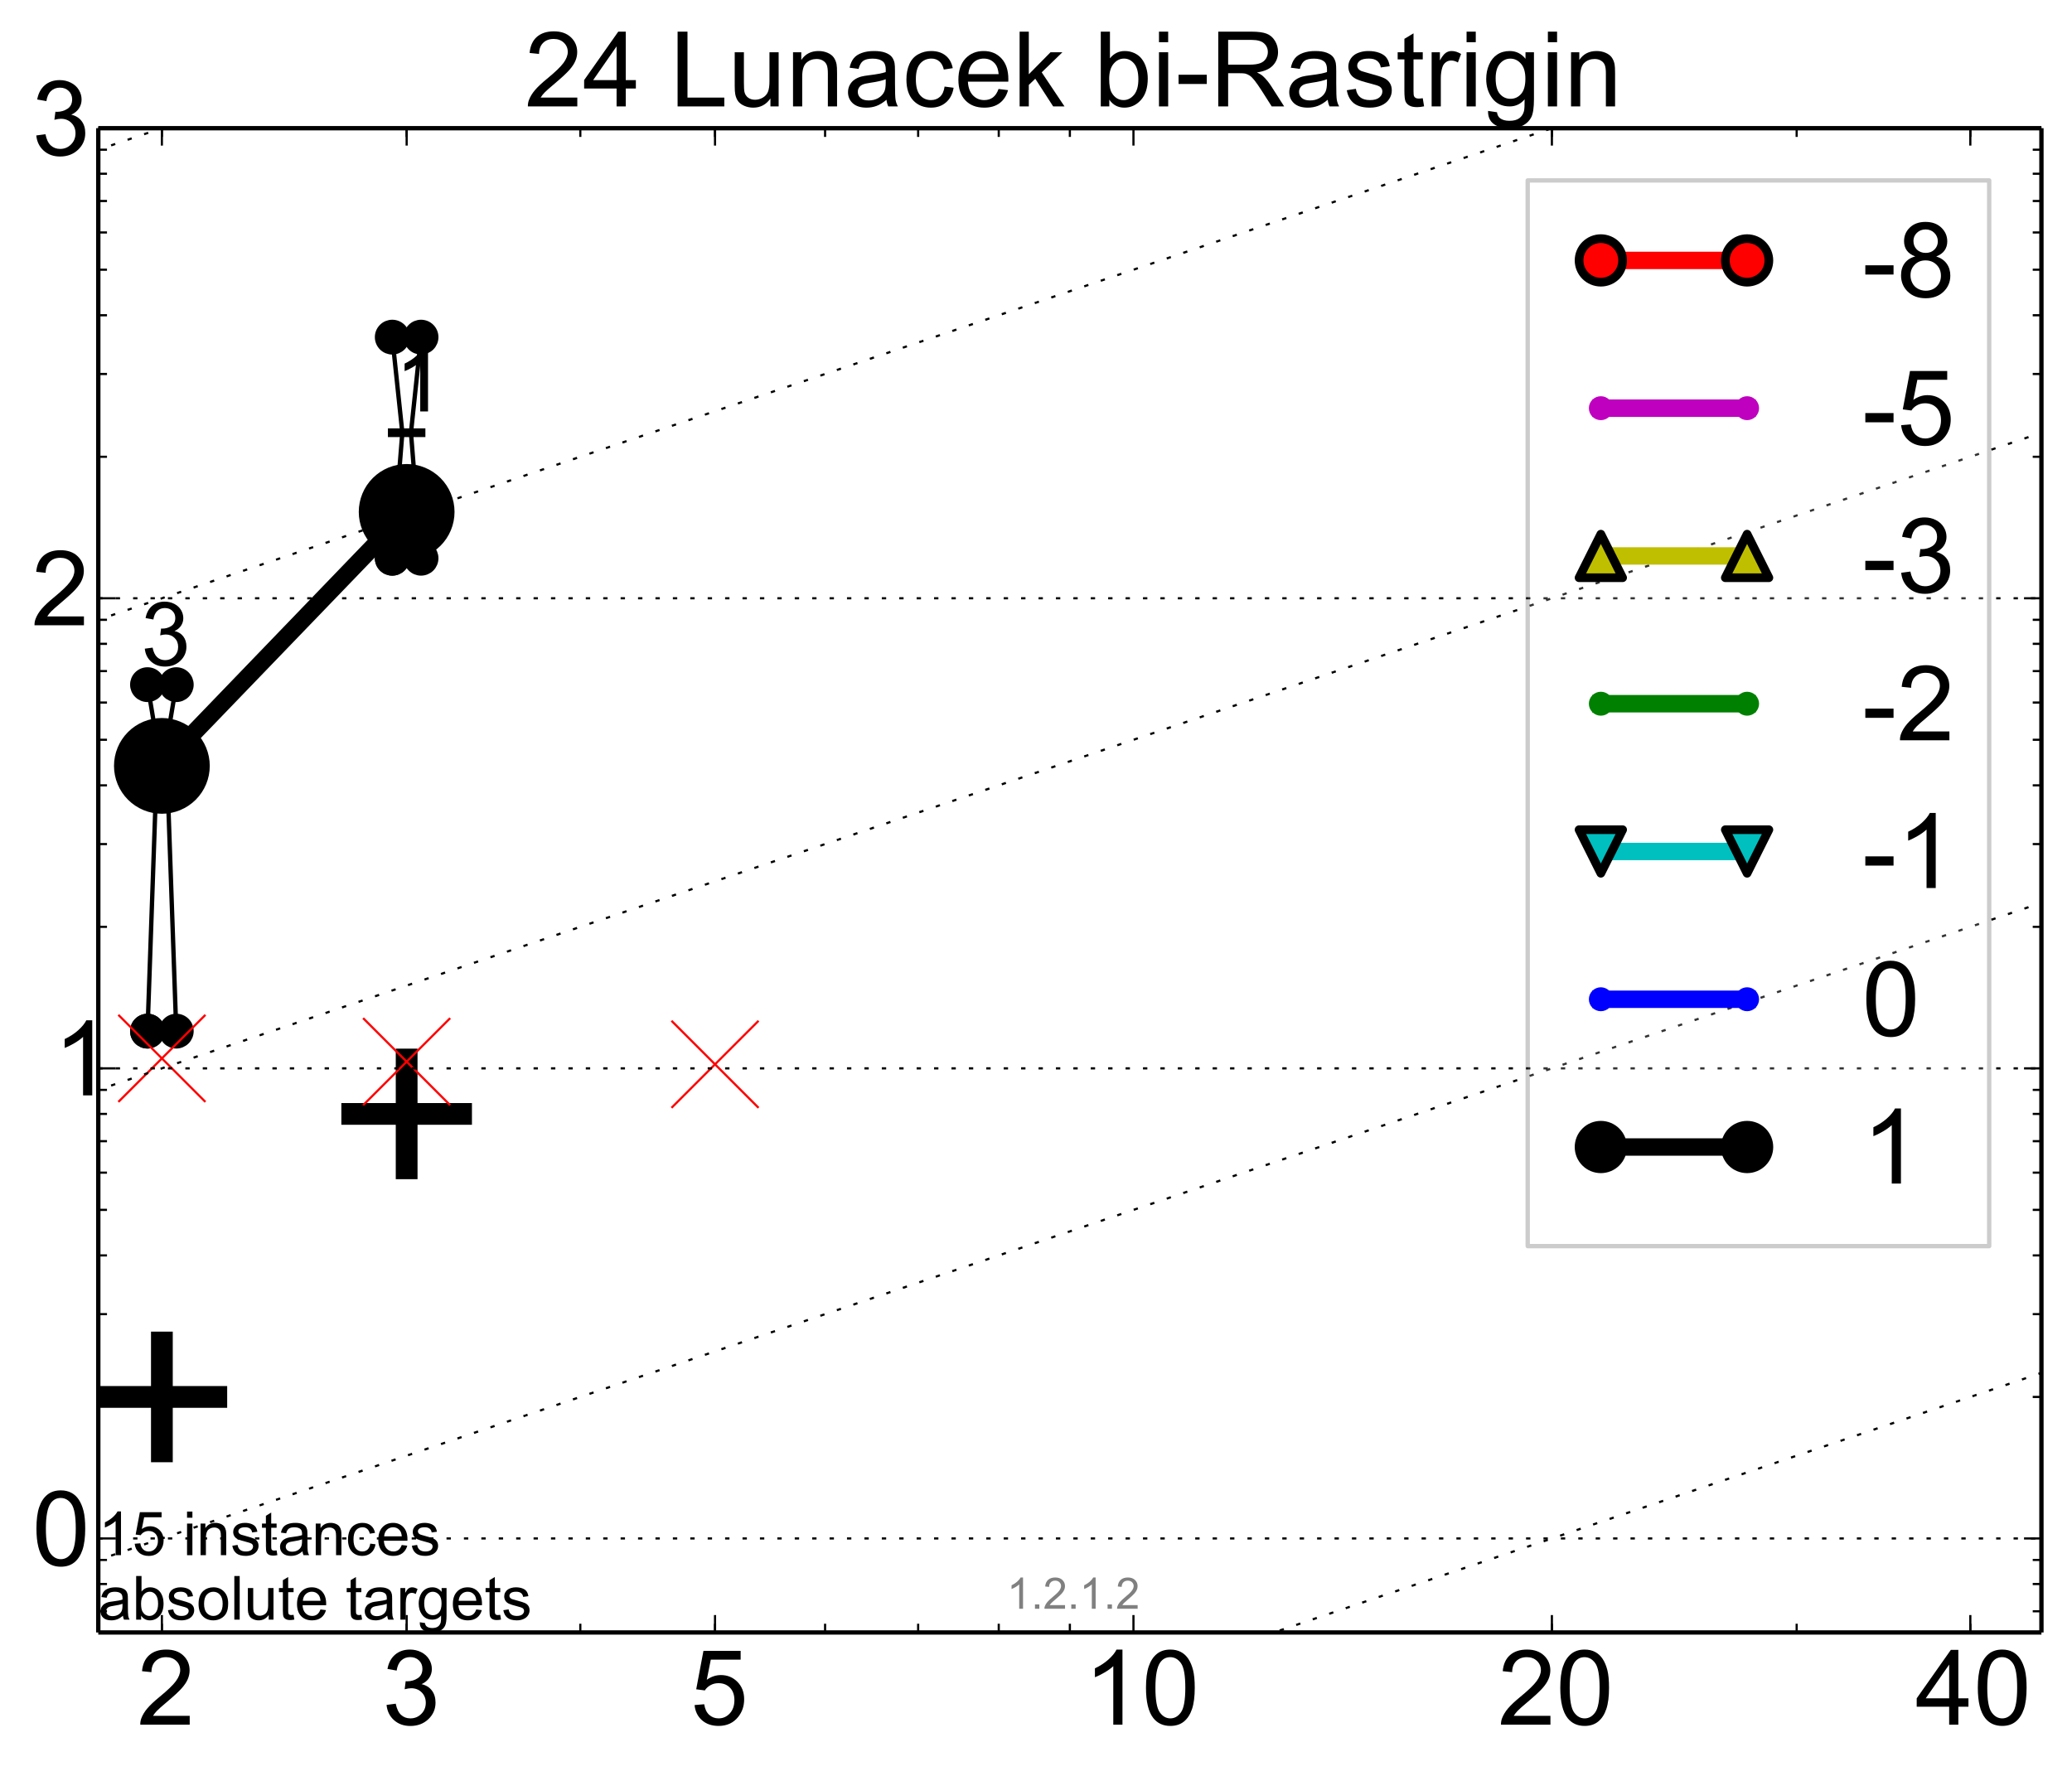 <?xml version="1.0" encoding="utf-8" standalone="no"?>
<!DOCTYPE svg PUBLIC "-//W3C//DTD SVG 1.1//EN"
  "http://www.w3.org/Graphics/SVG/1.1/DTD/svg11.dtd">
<!-- Created with matplotlib (http://matplotlib.org/) -->
<svg height="408pt" version="1.1" viewBox="0 0 476 408" width="476pt" xmlns="http://www.w3.org/2000/svg" xmlns:xlink="http://www.w3.org/1999/xlink">
 <defs>
  <style type="text/css">
*{stroke-linecap:butt;stroke-linejoin:round;}
  </style>
 </defs>
 <g id="figure_1">
  <g id="patch_1">
   <path d="
M0 408.199
L476.178 408.199
L476.178 0
L0 0
z
" style="fill:#ffffff;"/>
  </g>
  <g id="axes_1">
   <g id="patch_2">
    <path d="
M22.578 375.05
L468.977 375.05
L468.977 29.45
L22.578 29.45
z
" style="fill:#ffffff;"/>
   </g>
   <g id="line2d_1">
    <path clip-path="url(#p17caa72bd4)" d="
M37.189 -88.494" style="fill:none;stroke:#f5deb3;stroke-linecap:square;stroke-width:10;"/>
    <defs>
     <path d="
M-8.32667e-16 17.678
L10.607 0
L9.4369e-16 -17.678
L-10.607 -3.55271e-15
z
" id="m1b483a9f33" style="stroke:#000000;stroke-linejoin:miter;stroke-width:0.5;"/>
    </defs>
    <g clip-path="url(#p17caa72bd4)">
     <use style="fill:#f5deb3;stroke:#000000;stroke-linejoin:miter;stroke-width:0.5;" x="37.189" xlink:href="#m1b483a9f33" y="-88.494"/>
     <use style="fill:#f5deb3;stroke:#000000;stroke-linejoin:miter;stroke-width:0.5;" x="93.42" xlink:href="#m1b483a9f33" y="-194.779"/>
     <use style="fill:#f5deb3;stroke:#000000;stroke-linejoin:miter;stroke-width:0.5;" x="164.262" xlink:href="#m1b483a9f33" y="-338.771"/>
     <use style="fill:#f5deb3;stroke:#000000;stroke-linejoin:miter;stroke-width:0.5;" x="260.389" xlink:href="#m1b483a9f33" y="-388.919"/>
     <use style="fill:#f5deb3;stroke:#000000;stroke-linejoin:miter;stroke-width:0.5;" x="356.516" xlink:href="#m1b483a9f33" y="-339.42"/>
     <use style="fill:#f5deb3;stroke:#000000;stroke-linejoin:miter;stroke-width:0.5;" x="452.643" xlink:href="#m1b483a9f33" y="-389.131"/>
    </g>
   </g>
   <g id="line2d_2">
    <defs>
     <path d="
M-15 0
L15 0
M0 15
L0 -15" id="m0fbd970f08" style="stroke:#000000;stroke-width:5;"/>
    </defs>
    <g clip-path="url(#p17caa72bd4)">
     <use style="stroke:#000000;stroke-width:5;" x="37.189" xlink:href="#m0fbd970f08" y="320.939"/>
    </g>
   </g>
   <g id="line2d_3">
    <g clip-path="url(#p17caa72bd4)">
     <use style="stroke:#000000;stroke-width:5;" x="93.42" xlink:href="#m0fbd970f08" y="255.916"/>
    </g>
   </g>
   <g id="line2d_4">
    <path clip-path="url(#p17caa72bd4)" d="
M33.885 236.898
L36.198 171.149
L33.885 157.296
L40.494 157.296
L38.18 171.149
L40.494 236.898
L33.885 236.898" style="fill:none;stroke:#000000;stroke-linecap:square;"/>
    <defs>
     <path d="
M0 0
C0 0 0 0 0 0
C0 0 0 0 0 0
C0 0 0 0 0 0
C0 0 0 0 0 0
C0 0 0 0 0 0
C0 0 0 0 0 0
C0 0 0 0 0 0
C0 0 0 0 0 0
z
" id="m927c9828cb" style="stroke:#000000;stroke-width:2;"/>
    </defs>
    <g clip-path="url(#p17caa72bd4)">
     <use style="stroke:#000000;stroke-width:2;" x="33.885" xlink:href="#m927c9828cb" y="236.898"/>
     <use style="stroke:#000000;stroke-width:2;" x="36.198" xlink:href="#m927c9828cb" y="171.149"/>
     <use style="stroke:#000000;stroke-width:2;" x="33.885" xlink:href="#m927c9828cb" y="157.296"/>
     <use style="stroke:#000000;stroke-width:2;" x="40.494" xlink:href="#m927c9828cb" y="157.296"/>
     <use style="stroke:#000000;stroke-width:2;" x="38.18" xlink:href="#m927c9828cb" y="171.149"/>
     <use style="stroke:#000000;stroke-width:2;" x="40.494" xlink:href="#m927c9828cb" y="236.898"/>
     <use style="stroke:#000000;stroke-width:2;" x="33.885" xlink:href="#m927c9828cb" y="236.898"/>
    </g>
   </g>
   <g id="line2d_5">
    <path clip-path="url(#p17caa72bd4)" d="
M33.885 236.898
L40.494 236.898
L40.494 157.296
L33.885 157.296
L33.885 236.898" style="fill:none;"/>
    <defs>
     <path d="
M0 3
C0.796 3 1.559 2.684 2.121 2.121
C2.684 1.559 3 0.796 3 0
C3 -0.796 2.684 -1.559 2.121 -2.121
C1.559 -2.684 0.796 -3 0 -3
C-0.796 -3 -1.559 -2.684 -2.121 -2.121
C-2.684 -1.559 -3 -0.796 -3 0
C-3 0.796 -2.684 1.559 -2.121 2.121
C-1.559 2.684 -0.796 3 0 3
z
" id="m5082eeedfc" style="stroke:#000000;stroke-width:2;"/>
    </defs>
    <g clip-path="url(#p17caa72bd4)">
     <use style="stroke:#000000;stroke-width:2;" x="33.885" xlink:href="#m5082eeedfc" y="236.898"/>
     <use style="stroke:#000000;stroke-width:2;" x="40.494" xlink:href="#m5082eeedfc" y="236.898"/>
     <use style="stroke:#000000;stroke-width:2;" x="40.494" xlink:href="#m5082eeedfc" y="157.296"/>
     <use style="stroke:#000000;stroke-width:2;" x="33.885" xlink:href="#m5082eeedfc" y="157.296"/>
     <use style="stroke:#000000;stroke-width:2;" x="33.885" xlink:href="#m5082eeedfc" y="236.898"/>
    </g>
   </g>
   <g id="line2d_6">
    <path clip-path="url(#p17caa72bd4)" d="
M33.885 171.149
L40.494 171.149" style="fill:none;stroke:#000000;stroke-linecap:square;stroke-width:2;"/>
    <g clip-path="url(#p17caa72bd4)">
     <use style="stroke:#000000;stroke-width:2;" x="33.885" xlink:href="#m927c9828cb" y="171.149"/>
     <use style="stroke:#000000;stroke-width:2;" x="40.494" xlink:href="#m927c9828cb" y="171.149"/>
    </g>
   </g>
   <g id="line2d_7">
    <path clip-path="url(#p17caa72bd4)" d="
M90.115 128.251
L92.428 99.414
L90.115 77.456
L96.724 77.456
L94.411 99.414
L96.724 128.251
L90.115 128.251" style="fill:none;stroke:#000000;stroke-linecap:square;"/>
    <g clip-path="url(#p17caa72bd4)">
     <use style="stroke:#000000;stroke-width:2;" x="90.115" xlink:href="#m927c9828cb" y="128.251"/>
     <use style="stroke:#000000;stroke-width:2;" x="92.428" xlink:href="#m927c9828cb" y="99.414"/>
     <use style="stroke:#000000;stroke-width:2;" x="90.115" xlink:href="#m927c9828cb" y="77.456"/>
     <use style="stroke:#000000;stroke-width:2;" x="96.724" xlink:href="#m927c9828cb" y="77.456"/>
     <use style="stroke:#000000;stroke-width:2;" x="94.411" xlink:href="#m927c9828cb" y="99.414"/>
     <use style="stroke:#000000;stroke-width:2;" x="96.724" xlink:href="#m927c9828cb" y="128.251"/>
     <use style="stroke:#000000;stroke-width:2;" x="90.115" xlink:href="#m927c9828cb" y="128.251"/>
    </g>
   </g>
   <g id="line2d_8">
    <path clip-path="url(#p17caa72bd4)" d="
M90.115 128.251
L96.724 128.251
L96.724 77.456
L90.115 77.456
L90.115 128.251" style="fill:none;"/>
    <g clip-path="url(#p17caa72bd4)">
     <use style="stroke:#000000;stroke-width:2;" x="90.115" xlink:href="#m5082eeedfc" y="128.251"/>
     <use style="stroke:#000000;stroke-width:2;" x="96.724" xlink:href="#m5082eeedfc" y="128.251"/>
     <use style="stroke:#000000;stroke-width:2;" x="96.724" xlink:href="#m5082eeedfc" y="77.456"/>
     <use style="stroke:#000000;stroke-width:2;" x="90.115" xlink:href="#m5082eeedfc" y="77.456"/>
     <use style="stroke:#000000;stroke-width:2;" x="90.115" xlink:href="#m5082eeedfc" y="128.251"/>
    </g>
   </g>
   <g id="line2d_9">
    <path clip-path="url(#p17caa72bd4)" d="
M90.115 99.414
L96.724 99.414" style="fill:none;stroke:#000000;stroke-linecap:square;stroke-width:2;"/>
    <g clip-path="url(#p17caa72bd4)">
     <use style="stroke:#000000;stroke-width:2;" x="90.115" xlink:href="#m927c9828cb" y="99.414"/>
     <use style="stroke:#000000;stroke-width:2;" x="96.724" xlink:href="#m927c9828cb" y="99.414"/>
    </g>
   </g>
   <g id="line2d_10">
    <path clip-path="url(#p17caa72bd4)" d="
M37.189 175.957
L93.42 117.606" style="fill:none;stroke:#000000;stroke-linecap:square;stroke-width:4;"/>
    <g clip-path="url(#p17caa72bd4)">
     <use style="stroke:#000000;stroke-width:2;" x="37.189" xlink:href="#m927c9828cb" y="175.957"/>
     <use style="stroke:#000000;stroke-width:2;" x="93.42" xlink:href="#m927c9828cb" y="117.606"/>
    </g>
   </g>
   <g id="line2d_11">
    <path clip-path="url(#p17caa72bd4)" d="
M37.189 175.957
L93.42 117.606" style="fill:none;"/>
    <defs>
     <path d="
M0 10
C2.652 10 5.196 8.946 7.071 7.071
C8.946 5.196 10 2.652 10 0
C10 -2.652 8.946 -5.196 7.071 -7.071
C5.196 -8.946 2.652 -10 0 -10
C-2.652 -10 -5.196 -8.946 -7.071 -7.071
C-8.946 -5.196 -10 -2.652 -10 0
C-10 2.652 -8.946 5.196 -7.071 7.071
C-5.196 8.946 -2.652 10 0 10
z
" id="mf88678cbc5" style="stroke:#000000;stroke-width:2;"/>
    </defs>
    <g clip-path="url(#p17caa72bd4)">
     <use style="stroke:#000000;stroke-width:2;" x="37.189" xlink:href="#mf88678cbc5" y="175.957"/>
     <use style="stroke:#000000;stroke-width:2;" x="93.42" xlink:href="#mf88678cbc5" y="117.606"/>
    </g>
   </g>
   <g id="line2d_12"/>
   <g id="line2d_13"/>
   <g id="line2d_14"/>
   <g id="line2d_15"/>
   <g id="line2d_16"/>
   <g id="line2d_17"/>
   <g id="line2d_18"/>
   <g id="line2d_19">
    <defs>
     <path d="
M-10 10
L10 -10
M-10 -10
L10 10" id="mc708e8a258" style="stroke:#ff0000;stroke-width:0.5;"/>
    </defs>
    <g clip-path="url(#p17caa72bd4)">
     <use style="fill:#ff0000;stroke:#ff0000;stroke-width:0.5;" x="37.189" xlink:href="#mc708e8a258" y="243.162"/>
     <use style="fill:#ff0000;stroke:#ff0000;stroke-width:0.5;" x="93.42" xlink:href="#mc708e8a258" y="243.912"/>
     <use style="fill:#ff0000;stroke:#ff0000;stroke-width:0.5;" x="164.262" xlink:href="#mc708e8a258" y="244.521"/>
    </g>
   </g>
   <g id="line2d_20">
    <path clip-path="url(#p17caa72bd4)" d="
M-282.138 569.45
M191.682 409.199
L477.178 312.641" style="fill:none;stroke:#000000;stroke-dasharray:1,3;stroke-dashoffset:0.0;stroke-width:0.5;"/>
   </g>
   <g id="line2d_21">
    <path clip-path="url(#p17caa72bd4)" d="
M-282.138 461.45
M-1 366.366
L477.178 204.641" style="fill:none;stroke:#000000;stroke-dasharray:1,3;stroke-dashoffset:0.0;stroke-width:0.5;"/>
   </g>
   <g id="line2d_22">
    <path clip-path="url(#p17caa72bd4)" d="
M-282.138 353.45
M-1 258.366
L477.178 96.641" style="fill:none;stroke:#000000;stroke-dasharray:1,3;stroke-dashoffset:0.0;stroke-width:0.5;"/>
   </g>
   <g id="line2d_23">
    <path clip-path="url(#p17caa72bd4)" d="
M-282.138 245.45
M-1 150.366
L446.549 -1" style="fill:none;stroke:#000000;stroke-dasharray:1,3;stroke-dashoffset:0.0;stroke-width:0.5;"/>
   </g>
   <g id="line2d_24">
    <path clip-path="url(#p17caa72bd4)" d="
M-282.138 137.45
M-1 42.366
L127.222 -1" style="fill:none;stroke:#000000;stroke-dasharray:1,3;stroke-dashoffset:0.0;stroke-width:0.5;"/>
   </g>
   <g id="line2d_25">
    <path clip-path="url(#p17caa72bd4)" d="
M-282.138 29.45" style="fill:none;stroke:#000000;stroke-dasharray:1,3;stroke-dashoffset:0.0;stroke-width:0.5;"/>
   </g>
   <g id="line2d_26">
    <path clip-path="url(#p17caa72bd4)" d="
M-282.138 -78.55" style="fill:none;stroke:#000000;stroke-dasharray:1,3;stroke-dashoffset:0.0;stroke-width:0.5;"/>
   </g>
   <g id="line2d_27">
    <path clip-path="url(#p17caa72bd4)" d="
M-282.138 -186.55" style="fill:none;stroke:#000000;stroke-dasharray:1,3;stroke-dashoffset:0.0;stroke-width:0.5;"/>
   </g>
   <g id="line2d_28">
    <path clip-path="url(#p17caa72bd4)" d="
M-282.138 -294.55" style="fill:none;stroke:#000000;stroke-dasharray:1,3;stroke-dashoffset:0.0;stroke-width:0.5;"/>
   </g>
   <g id="matplotlib.axis_1">
    <g id="xtick_1">
     <g id="line2d_29">
      <defs>
       <path d="
M0 0
L0 -4" id="m93b0483c22" style="stroke:#000000;stroke-width:0.5;"/>
      </defs>
      <g>
       <use style="stroke:#000000;stroke-width:0.5;" x="37.189" xlink:href="#m93b0483c22" y="375.05"/>
      </g>
     </g>
     <g id="line2d_30">
      <defs>
       <path d="
M0 0
L0 4" id="m741efc42ff" style="stroke:#000000;stroke-width:0.5;"/>
      </defs>
      <g>
       <use style="stroke:#000000;stroke-width:0.5;" x="37.189" xlink:href="#m741efc42ff" y="29.45"/>
      </g>
     </g>
     <g id="text_1">
      <!-- 2 -->
      <defs>
       <path d="
M50.344 8.453
L50.344 0
L3.031 0
Q2.938 3.172 4.047 6.109
Q5.859 10.938 9.828 15.625
Q13.812 20.312 21.344 26.469
Q33.016 36.031 37.109 41.625
Q41.219 47.219 41.219 52.203
Q41.219 57.422 37.469 61
Q33.734 64.594 27.734 64.594
Q21.391 64.594 17.578 60.781
Q13.766 56.984 13.719 50.25
L4.688 51.172
Q5.609 61.281 11.656 66.578
Q17.719 71.875 27.938 71.875
Q38.234 71.875 44.234 66.156
Q50.25 60.453 50.25 52
Q50.25 47.703 48.484 43.547
Q46.734 39.406 42.656 34.812
Q38.578 30.219 29.109 22.219
Q21.188 15.578 18.938 13.203
Q16.703 10.844 15.234 8.453
z
" id="ArialMT-32"/>
      </defs>
      <g transform="translate(31.5 396.229)scale(0.24 -0.24)">
       <use xlink:href="#ArialMT-32"/>
      </g>
     </g>
    </g>
    <g id="xtick_2">
     <g id="line2d_31">
      <g>
       <use style="stroke:#000000;stroke-width:0.5;" x="93.42" xlink:href="#m93b0483c22" y="375.05"/>
      </g>
     </g>
     <g id="line2d_32">
      <g>
       <use style="stroke:#000000;stroke-width:0.5;" x="93.42" xlink:href="#m741efc42ff" y="29.45"/>
      </g>
     </g>
     <g id="text_2">
      <!-- 3 -->
      <defs>
       <path d="
M4.203 18.891
L12.984 20.062
Q14.5 12.594 18.141 9.297
Q21.781 6 27 6
Q33.203 6 37.469 10.297
Q41.75 14.594 41.75 20.953
Q41.75 27 37.797 30.922
Q33.844 34.859 27.734 34.859
Q25.25 34.859 21.531 33.891
L22.516 41.609
Q23.391 41.5 23.922 41.5
Q29.547 41.5 34.031 44.422
Q38.531 47.359 38.531 53.469
Q38.531 58.297 35.25 61.469
Q31.984 64.656 26.812 64.656
Q21.688 64.656 18.266 61.422
Q14.844 58.203 13.875 51.766
L5.078 53.328
Q6.688 62.156 12.391 67.016
Q18.109 71.875 26.609 71.875
Q32.469 71.875 37.391 69.359
Q42.328 66.844 44.938 62.5
Q47.562 58.156 47.562 53.266
Q47.562 48.641 45.062 44.828
Q42.578 41.016 37.703 38.766
Q44.047 37.312 47.562 32.688
Q51.078 28.078 51.078 21.141
Q51.078 11.766 44.234 5.25
Q37.406 -1.266 26.953 -1.266
Q17.531 -1.266 11.297 4.344
Q5.078 9.969 4.203 18.891" id="ArialMT-33"/>
      </defs>
      <g transform="translate(87.795 396.229)scale(0.24 -0.24)">
       <use xlink:href="#ArialMT-33"/>
      </g>
     </g>
    </g>
    <g id="xtick_3">
     <g id="line2d_33">
      <g>
       <use style="stroke:#000000;stroke-width:0.5;" x="164.262" xlink:href="#m93b0483c22" y="375.05"/>
      </g>
     </g>
     <g id="line2d_34">
      <g>
       <use style="stroke:#000000;stroke-width:0.5;" x="164.262" xlink:href="#m741efc42ff" y="29.45"/>
      </g>
     </g>
     <g id="text_3">
      <!-- 5 -->
      <defs>
       <path d="
M4.156 18.75
L13.375 19.531
Q14.406 12.797 18.141 9.391
Q21.875 6 27.156 6
Q33.5 6 37.891 10.781
Q42.281 15.578 42.281 23.484
Q42.281 31 38.062 35.344
Q33.844 39.703 27 39.703
Q22.75 39.703 19.328 37.766
Q15.922 35.844 13.969 32.766
L5.719 33.844
L12.641 70.609
L48.25 70.609
L48.25 62.203
L19.672 62.203
L15.828 42.969
Q22.266 47.469 29.344 47.469
Q38.719 47.469 45.156 40.969
Q51.609 34.469 51.609 24.266
Q51.609 14.547 45.953 7.469
Q39.062 -1.219 27.156 -1.219
Q17.391 -1.219 11.203 4.25
Q5.031 9.719 4.156 18.75" id="ArialMT-35"/>
      </defs>
      <g transform="translate(158.568 396.229)scale(0.24 -0.24)">
       <use xlink:href="#ArialMT-35"/>
      </g>
     </g>
    </g>
    <g id="xtick_4">
     <g id="line2d_35">
      <g>
       <use style="stroke:#000000;stroke-width:0.5;" x="260.389" xlink:href="#m93b0483c22" y="375.05"/>
      </g>
     </g>
     <g id="line2d_36">
      <g>
       <use style="stroke:#000000;stroke-width:0.5;" x="260.389" xlink:href="#m741efc42ff" y="29.45"/>
      </g>
     </g>
     <g id="text_4">
      <!-- 10 -->
      <defs>
       <path d="
M4.156 35.297
Q4.156 48 6.766 55.734
Q9.375 63.484 14.516 67.672
Q19.672 71.875 27.484 71.875
Q33.25 71.875 37.594 69.547
Q41.938 67.234 44.766 62.859
Q47.609 58.5 49.219 52.219
Q50.828 45.953 50.828 35.297
Q50.828 22.703 48.234 14.969
Q45.656 7.234 40.5 3
Q35.359 -1.219 27.484 -1.219
Q17.141 -1.219 11.234 6.203
Q4.156 15.141 4.156 35.297
M13.188 35.297
Q13.188 17.672 17.312 11.828
Q21.438 6 27.484 6
Q33.547 6 37.672 11.859
Q41.797 17.719 41.797 35.297
Q41.797 52.984 37.672 58.781
Q33.547 64.594 27.391 64.594
Q21.344 64.594 17.719 59.469
Q13.188 52.938 13.188 35.297" id="ArialMT-30"/>
       <path d="
M37.25 0
L28.469 0
L28.469 56
Q25.297 52.984 20.141 49.953
Q14.984 46.922 10.891 45.406
L10.891 53.906
Q18.266 57.375 23.781 62.297
Q29.297 67.234 31.594 71.875
L37.25 71.875
z
" id="ArialMT-31"/>
      </defs>
      <g transform="translate(248.923 396.229)scale(0.24 -0.24)">
       <use xlink:href="#ArialMT-31"/>
       <use x="55.615" xlink:href="#ArialMT-30"/>
      </g>
     </g>
    </g>
    <g id="xtick_5">
     <g id="line2d_37">
      <g>
       <use style="stroke:#000000;stroke-width:0.5;" x="356.516" xlink:href="#m93b0483c22" y="375.05"/>
      </g>
     </g>
     <g id="line2d_38">
      <g>
       <use style="stroke:#000000;stroke-width:0.5;" x="356.516" xlink:href="#m741efc42ff" y="29.45"/>
      </g>
     </g>
     <g id="text_5">
      <!-- 20 -->
      <g transform="translate(344.096 396.229)scale(0.24 -0.24)">
       <use xlink:href="#ArialMT-32"/>
       <use x="55.615" xlink:href="#ArialMT-30"/>
      </g>
     </g>
    </g>
    <g id="xtick_6">
     <g id="line2d_39">
      <g>
       <use style="stroke:#000000;stroke-width:0.5;" x="452.643" xlink:href="#m93b0483c22" y="375.05"/>
      </g>
     </g>
     <g id="line2d_40">
      <g>
       <use style="stroke:#000000;stroke-width:0.5;" x="452.643" xlink:href="#m741efc42ff" y="29.45"/>
      </g>
     </g>
     <g id="text_6">
      <!-- 40 -->
      <defs>
       <path d="
M32.328 0
L32.328 17.141
L1.266 17.141
L1.266 25.203
L33.938 71.578
L41.109 71.578
L41.109 25.203
L50.781 25.203
L50.781 17.141
L41.109 17.141
L41.109 0
z

M32.328 25.203
L32.328 57.469
L9.906 25.203
z
" id="ArialMT-34"/>
      </defs>
      <g transform="translate(440.022 396.229)scale(0.24 -0.24)">
       <use xlink:href="#ArialMT-34"/>
       <use x="55.615" xlink:href="#ArialMT-30"/>
      </g>
     </g>
    </g>
    <g id="xtick_7">
     <g id="line2d_41">
      <defs>
       <path d="
M0 0
L0 -2" id="m177f7580d0" style="stroke:#000000;stroke-width:0.5;"/>
      </defs>
      <g>
       <use style="stroke:#000000;stroke-width:0.5;" x="37.189" xlink:href="#m177f7580d0" y="375.05"/>
      </g>
     </g>
     <g id="line2d_42">
      <defs>
       <path d="
M0 0
L0 2" id="m5284c7e2a0" style="stroke:#000000;stroke-width:0.5;"/>
      </defs>
      <g>
       <use style="stroke:#000000;stroke-width:0.5;" x="37.189" xlink:href="#m5284c7e2a0" y="29.45"/>
      </g>
     </g>
    </g>
    <g id="xtick_8">
     <g id="line2d_43">
      <g>
       <use style="stroke:#000000;stroke-width:0.5;" x="93.42" xlink:href="#m177f7580d0" y="375.05"/>
      </g>
     </g>
     <g id="line2d_44">
      <g>
       <use style="stroke:#000000;stroke-width:0.5;" x="93.42" xlink:href="#m5284c7e2a0" y="29.45"/>
      </g>
     </g>
    </g>
    <g id="xtick_9">
     <g id="line2d_45">
      <g>
       <use style="stroke:#000000;stroke-width:0.5;" x="133.316" xlink:href="#m177f7580d0" y="375.05"/>
      </g>
     </g>
     <g id="line2d_46">
      <g>
       <use style="stroke:#000000;stroke-width:0.5;" x="133.316" xlink:href="#m5284c7e2a0" y="29.45"/>
      </g>
     </g>
    </g>
    <g id="xtick_10">
     <g id="line2d_47">
      <g>
       <use style="stroke:#000000;stroke-width:0.5;" x="164.262" xlink:href="#m177f7580d0" y="375.05"/>
      </g>
     </g>
     <g id="line2d_48">
      <g>
       <use style="stroke:#000000;stroke-width:0.5;" x="164.262" xlink:href="#m5284c7e2a0" y="29.45"/>
      </g>
     </g>
    </g>
    <g id="xtick_11">
     <g id="line2d_49">
      <g>
       <use style="stroke:#000000;stroke-width:0.5;" x="189.547" xlink:href="#m177f7580d0" y="375.05"/>
      </g>
     </g>
     <g id="line2d_50">
      <g>
       <use style="stroke:#000000;stroke-width:0.5;" x="189.547" xlink:href="#m5284c7e2a0" y="29.45"/>
      </g>
     </g>
    </g>
    <g id="xtick_12">
     <g id="line2d_51">
      <g>
       <use style="stroke:#000000;stroke-width:0.5;" x="210.925" xlink:href="#m177f7580d0" y="375.05"/>
      </g>
     </g>
     <g id="line2d_52">
      <g>
       <use style="stroke:#000000;stroke-width:0.5;" x="210.925" xlink:href="#m5284c7e2a0" y="29.45"/>
      </g>
     </g>
    </g>
    <g id="xtick_13">
     <g id="line2d_53">
      <g>
       <use style="stroke:#000000;stroke-width:0.5;" x="229.443" xlink:href="#m177f7580d0" y="375.05"/>
      </g>
     </g>
     <g id="line2d_54">
      <g>
       <use style="stroke:#000000;stroke-width:0.5;" x="229.443" xlink:href="#m5284c7e2a0" y="29.45"/>
      </g>
     </g>
    </g>
    <g id="xtick_14">
     <g id="line2d_55">
      <g>
       <use style="stroke:#000000;stroke-width:0.5;" x="245.778" xlink:href="#m177f7580d0" y="375.05"/>
      </g>
     </g>
     <g id="line2d_56">
      <g>
       <use style="stroke:#000000;stroke-width:0.5;" x="245.778" xlink:href="#m5284c7e2a0" y="29.45"/>
      </g>
     </g>
    </g>
    <g id="xtick_15">
     <g id="line2d_57">
      <g>
       <use style="stroke:#000000;stroke-width:0.5;" x="356.516" xlink:href="#m177f7580d0" y="375.05"/>
      </g>
     </g>
     <g id="line2d_58">
      <g>
       <use style="stroke:#000000;stroke-width:0.5;" x="356.516" xlink:href="#m5284c7e2a0" y="29.45"/>
      </g>
     </g>
    </g>
    <g id="xtick_16">
     <g id="line2d_59">
      <g>
       <use style="stroke:#000000;stroke-width:0.5;" x="412.747" xlink:href="#m177f7580d0" y="375.05"/>
      </g>
     </g>
     <g id="line2d_60">
      <g>
       <use style="stroke:#000000;stroke-width:0.5;" x="412.747" xlink:href="#m5284c7e2a0" y="29.45"/>
      </g>
     </g>
    </g>
    <g id="xtick_17">
     <g id="line2d_61">
      <g>
       <use style="stroke:#000000;stroke-width:0.5;" x="452.643" xlink:href="#m177f7580d0" y="375.05"/>
      </g>
     </g>
     <g id="line2d_62">
      <g>
       <use style="stroke:#000000;stroke-width:0.5;" x="452.643" xlink:href="#m5284c7e2a0" y="29.45"/>
      </g>
     </g>
    </g>
   </g>
   <g id="matplotlib.axis_2">
    <g id="ytick_1">
     <g id="line2d_63">
      <path clip-path="url(#p17caa72bd4)" d="
M22.578 353.45
L468.977 353.45" style="fill:none;stroke:#000000;stroke-dasharray:1,3;stroke-dashoffset:0.0;stroke-width:0.5;"/>
     </g>
     <g id="line2d_64">
      <defs>
       <path d="
M0 0
L4 0" id="m728421d6d4" style="stroke:#000000;stroke-width:0.5;"/>
      </defs>
      <g>
       <use style="stroke:#000000;stroke-width:0.5;" x="22.578" xlink:href="#m728421d6d4" y="353.45"/>
      </g>
     </g>
     <g id="line2d_65">
      <defs>
       <path d="
M0 0
L-4 0" id="mcb0005524f" style="stroke:#000000;stroke-width:0.5;"/>
      </defs>
      <g>
       <use style="stroke:#000000;stroke-width:0.5;" x="468.978" xlink:href="#mcb0005524f" y="353.45"/>
      </g>
     </g>
     <g id="text_7">
      <!-- 0 -->
      <g transform="translate(7.376 359.654)scale(0.24 -0.24)">
       <use xlink:href="#ArialMT-30"/>
      </g>
     </g>
    </g>
    <g id="ytick_2">
     <g id="line2d_66">
      <path clip-path="url(#p17caa72bd4)" d="
M22.578 245.45
L468.977 245.45" style="fill:none;stroke:#000000;stroke-dasharray:1,3;stroke-dashoffset:0.0;stroke-width:0.5;"/>
     </g>
     <g id="line2d_67">
      <g>
       <use style="stroke:#000000;stroke-width:0.5;" x="22.578" xlink:href="#m728421d6d4" y="245.45"/>
      </g>
     </g>
     <g id="line2d_68">
      <g>
       <use style="stroke:#000000;stroke-width:0.5;" x="468.978" xlink:href="#mcb0005524f" y="245.45"/>
      </g>
     </g>
     <g id="text_8">
      <!-- 1 -->
      <g transform="translate(12.251 251.654)scale(0.24 -0.24)">
       <use xlink:href="#ArialMT-31"/>
      </g>
     </g>
    </g>
    <g id="ytick_3">
     <g id="line2d_69">
      <path clip-path="url(#p17caa72bd4)" d="
M22.578 137.45
L468.977 137.45" style="fill:none;stroke:#000000;stroke-dasharray:1,3;stroke-dashoffset:0.0;stroke-width:0.5;"/>
     </g>
     <g id="line2d_70">
      <g>
       <use style="stroke:#000000;stroke-width:0.5;" x="22.578" xlink:href="#m728421d6d4" y="137.45"/>
      </g>
     </g>
     <g id="line2d_71">
      <g>
       <use style="stroke:#000000;stroke-width:0.5;" x="468.978" xlink:href="#mcb0005524f" y="137.45"/>
      </g>
     </g>
     <g id="text_9">
      <!-- 2 -->
      <g transform="translate(7.2 143.654)scale(0.24 -0.24)">
       <use xlink:href="#ArialMT-32"/>
      </g>
     </g>
    </g>
    <g id="ytick_4">
     <g id="line2d_72">
      <path clip-path="url(#p17caa72bd4)" d="
M22.578 29.45
L468.977 29.45" style="fill:none;stroke:#000000;stroke-dasharray:1,3;stroke-dashoffset:0.0;stroke-width:0.5;"/>
     </g>
     <g id="line2d_73">
      <g>
       <use style="stroke:#000000;stroke-width:0.5;" x="22.578" xlink:href="#m728421d6d4" y="29.45"/>
      </g>
     </g>
     <g id="line2d_74">
      <g>
       <use style="stroke:#000000;stroke-width:0.5;" x="468.978" xlink:href="#mcb0005524f" y="29.45"/>
      </g>
     </g>
     <g id="text_10">
      <!-- 3 -->
      <g transform="translate(7.327 35.654)scale(0.24 -0.24)">
       <use xlink:href="#ArialMT-33"/>
      </g>
     </g>
    </g>
    <g id="ytick_5">
     <g id="line2d_75">
      <defs>
       <path d="
M0 0
L2 0" id="mf0c55a9a47" style="stroke:#000000;stroke-width:0.5;"/>
      </defs>
      <g>
       <use style="stroke:#000000;stroke-width:0.5;" x="22.578" xlink:href="#mf0c55a9a47" y="370.179"/>
      </g>
     </g>
     <g id="line2d_76">
      <defs>
       <path d="
M0 0
L-2 0" id="ma4f294b3af" style="stroke:#000000;stroke-width:0.5;"/>
      </defs>
      <g>
       <use style="stroke:#000000;stroke-width:0.5;" x="468.978" xlink:href="#ma4f294b3af" y="370.179"/>
      </g>
     </g>
    </g>
    <g id="ytick_6">
     <g id="line2d_77">
      <g>
       <use style="stroke:#000000;stroke-width:0.5;" x="22.578" xlink:href="#mf0c55a9a47" y="363.916"/>
      </g>
     </g>
     <g id="line2d_78">
      <g>
       <use style="stroke:#000000;stroke-width:0.5;" x="468.978" xlink:href="#ma4f294b3af" y="363.916"/>
      </g>
     </g>
    </g>
    <g id="ytick_7">
     <g id="line2d_79">
      <g>
       <use style="stroke:#000000;stroke-width:0.5;" x="22.578" xlink:href="#mf0c55a9a47" y="358.392"/>
      </g>
     </g>
     <g id="line2d_80">
      <g>
       <use style="stroke:#000000;stroke-width:0.5;" x="468.978" xlink:href="#ma4f294b3af" y="358.392"/>
      </g>
     </g>
    </g>
    <g id="ytick_8">
     <g id="line2d_81">
      <g>
       <use style="stroke:#000000;stroke-width:0.5;" x="22.578" xlink:href="#mf0c55a9a47" y="320.939"/>
      </g>
     </g>
     <g id="line2d_82">
      <g>
       <use style="stroke:#000000;stroke-width:0.5;" x="468.978" xlink:href="#ma4f294b3af" y="320.939"/>
      </g>
     </g>
    </g>
    <g id="ytick_9">
     <g id="line2d_83">
      <g>
       <use style="stroke:#000000;stroke-width:0.5;" x="22.578" xlink:href="#mf0c55a9a47" y="301.921"/>
      </g>
     </g>
     <g id="line2d_84">
      <g>
       <use style="stroke:#000000;stroke-width:0.5;" x="468.978" xlink:href="#ma4f294b3af" y="301.921"/>
      </g>
     </g>
    </g>
    <g id="ytick_10">
     <g id="line2d_85">
      <g>
       <use style="stroke:#000000;stroke-width:0.5;" x="22.578" xlink:href="#mf0c55a9a47" y="288.428"/>
      </g>
     </g>
     <g id="line2d_86">
      <g>
       <use style="stroke:#000000;stroke-width:0.5;" x="468.978" xlink:href="#ma4f294b3af" y="288.428"/>
      </g>
     </g>
    </g>
    <g id="ytick_11">
     <g id="line2d_87">
      <g>
       <use style="stroke:#000000;stroke-width:0.5;" x="22.578" xlink:href="#mf0c55a9a47" y="277.961"/>
      </g>
     </g>
     <g id="line2d_88">
      <g>
       <use style="stroke:#000000;stroke-width:0.5;" x="468.978" xlink:href="#ma4f294b3af" y="277.961"/>
      </g>
     </g>
    </g>
    <g id="ytick_12">
     <g id="line2d_89">
      <g>
       <use style="stroke:#000000;stroke-width:0.5;" x="22.578" xlink:href="#mf0c55a9a47" y="269.41"/>
      </g>
     </g>
     <g id="line2d_90">
      <g>
       <use style="stroke:#000000;stroke-width:0.5;" x="468.978" xlink:href="#ma4f294b3af" y="269.41"/>
      </g>
     </g>
    </g>
    <g id="ytick_13">
     <g id="line2d_91">
      <g>
       <use style="stroke:#000000;stroke-width:0.5;" x="22.578" xlink:href="#mf0c55a9a47" y="262.179"/>
      </g>
     </g>
     <g id="line2d_92">
      <g>
       <use style="stroke:#000000;stroke-width:0.5;" x="468.978" xlink:href="#ma4f294b3af" y="262.179"/>
      </g>
     </g>
    </g>
    <g id="ytick_14">
     <g id="line2d_93">
      <g>
       <use style="stroke:#000000;stroke-width:0.5;" x="22.578" xlink:href="#mf0c55a9a47" y="255.916"/>
      </g>
     </g>
     <g id="line2d_94">
      <g>
       <use style="stroke:#000000;stroke-width:0.5;" x="468.978" xlink:href="#ma4f294b3af" y="255.916"/>
      </g>
     </g>
    </g>
    <g id="ytick_15">
     <g id="line2d_95">
      <g>
       <use style="stroke:#000000;stroke-width:0.5;" x="22.578" xlink:href="#mf0c55a9a47" y="250.392"/>
      </g>
     </g>
     <g id="line2d_96">
      <g>
       <use style="stroke:#000000;stroke-width:0.5;" x="468.978" xlink:href="#ma4f294b3af" y="250.392"/>
      </g>
     </g>
    </g>
    <g id="ytick_16">
     <g id="line2d_97">
      <g>
       <use style="stroke:#000000;stroke-width:0.5;" x="22.578" xlink:href="#mf0c55a9a47" y="212.939"/>
      </g>
     </g>
     <g id="line2d_98">
      <g>
       <use style="stroke:#000000;stroke-width:0.5;" x="468.978" xlink:href="#ma4f294b3af" y="212.939"/>
      </g>
     </g>
    </g>
    <g id="ytick_17">
     <g id="line2d_99">
      <g>
       <use style="stroke:#000000;stroke-width:0.5;" x="22.578" xlink:href="#mf0c55a9a47" y="193.921"/>
      </g>
     </g>
     <g id="line2d_100">
      <g>
       <use style="stroke:#000000;stroke-width:0.5;" x="468.978" xlink:href="#ma4f294b3af" y="193.921"/>
      </g>
     </g>
    </g>
    <g id="ytick_18">
     <g id="line2d_101">
      <g>
       <use style="stroke:#000000;stroke-width:0.5;" x="22.578" xlink:href="#mf0c55a9a47" y="180.428"/>
      </g>
     </g>
     <g id="line2d_102">
      <g>
       <use style="stroke:#000000;stroke-width:0.5;" x="468.978" xlink:href="#ma4f294b3af" y="180.428"/>
      </g>
     </g>
    </g>
    <g id="ytick_19">
     <g id="line2d_103">
      <g>
       <use style="stroke:#000000;stroke-width:0.5;" x="22.578" xlink:href="#mf0c55a9a47" y="169.961"/>
      </g>
     </g>
     <g id="line2d_104">
      <g>
       <use style="stroke:#000000;stroke-width:0.5;" x="468.978" xlink:href="#ma4f294b3af" y="169.961"/>
      </g>
     </g>
    </g>
    <g id="ytick_20">
     <g id="line2d_105">
      <g>
       <use style="stroke:#000000;stroke-width:0.5;" x="22.578" xlink:href="#mf0c55a9a47" y="161.41"/>
      </g>
     </g>
     <g id="line2d_106">
      <g>
       <use style="stroke:#000000;stroke-width:0.5;" x="468.978" xlink:href="#ma4f294b3af" y="161.41"/>
      </g>
     </g>
    </g>
    <g id="ytick_21">
     <g id="line2d_107">
      <g>
       <use style="stroke:#000000;stroke-width:0.5;" x="22.578" xlink:href="#mf0c55a9a47" y="154.179"/>
      </g>
     </g>
     <g id="line2d_108">
      <g>
       <use style="stroke:#000000;stroke-width:0.5;" x="468.978" xlink:href="#ma4f294b3af" y="154.179"/>
      </g>
     </g>
    </g>
    <g id="ytick_22">
     <g id="line2d_109">
      <g>
       <use style="stroke:#000000;stroke-width:0.5;" x="22.578" xlink:href="#mf0c55a9a47" y="147.916"/>
      </g>
     </g>
     <g id="line2d_110">
      <g>
       <use style="stroke:#000000;stroke-width:0.5;" x="468.978" xlink:href="#ma4f294b3af" y="147.916"/>
      </g>
     </g>
    </g>
    <g id="ytick_23">
     <g id="line2d_111">
      <g>
       <use style="stroke:#000000;stroke-width:0.5;" x="22.578" xlink:href="#mf0c55a9a47" y="142.392"/>
      </g>
     </g>
     <g id="line2d_112">
      <g>
       <use style="stroke:#000000;stroke-width:0.5;" x="468.978" xlink:href="#ma4f294b3af" y="142.392"/>
      </g>
     </g>
    </g>
    <g id="ytick_24">
     <g id="line2d_113">
      <g>
       <use style="stroke:#000000;stroke-width:0.5;" x="22.578" xlink:href="#mf0c55a9a47" y="104.939"/>
      </g>
     </g>
     <g id="line2d_114">
      <g>
       <use style="stroke:#000000;stroke-width:0.5;" x="468.978" xlink:href="#ma4f294b3af" y="104.939"/>
      </g>
     </g>
    </g>
    <g id="ytick_25">
     <g id="line2d_115">
      <g>
       <use style="stroke:#000000;stroke-width:0.5;" x="22.578" xlink:href="#mf0c55a9a47" y="85.921"/>
      </g>
     </g>
     <g id="line2d_116">
      <g>
       <use style="stroke:#000000;stroke-width:0.5;" x="468.978" xlink:href="#ma4f294b3af" y="85.921"/>
      </g>
     </g>
    </g>
    <g id="ytick_26">
     <g id="line2d_117">
      <g>
       <use style="stroke:#000000;stroke-width:0.5;" x="22.578" xlink:href="#mf0c55a9a47" y="72.428"/>
      </g>
     </g>
     <g id="line2d_118">
      <g>
       <use style="stroke:#000000;stroke-width:0.5;" x="468.978" xlink:href="#ma4f294b3af" y="72.428"/>
      </g>
     </g>
    </g>
    <g id="ytick_27">
     <g id="line2d_119">
      <g>
       <use style="stroke:#000000;stroke-width:0.5;" x="22.578" xlink:href="#mf0c55a9a47" y="61.961"/>
      </g>
     </g>
     <g id="line2d_120">
      <g>
       <use style="stroke:#000000;stroke-width:0.5;" x="468.978" xlink:href="#ma4f294b3af" y="61.961"/>
      </g>
     </g>
    </g>
    <g id="ytick_28">
     <g id="line2d_121">
      <g>
       <use style="stroke:#000000;stroke-width:0.5;" x="22.578" xlink:href="#mf0c55a9a47" y="53.41"/>
      </g>
     </g>
     <g id="line2d_122">
      <g>
       <use style="stroke:#000000;stroke-width:0.5;" x="468.978" xlink:href="#ma4f294b3af" y="53.41"/>
      </g>
     </g>
    </g>
    <g id="ytick_29">
     <g id="line2d_123">
      <g>
       <use style="stroke:#000000;stroke-width:0.5;" x="22.578" xlink:href="#mf0c55a9a47" y="46.179"/>
      </g>
     </g>
     <g id="line2d_124">
      <g>
       <use style="stroke:#000000;stroke-width:0.5;" x="468.978" xlink:href="#ma4f294b3af" y="46.179"/>
      </g>
     </g>
    </g>
    <g id="ytick_30">
     <g id="line2d_125">
      <g>
       <use style="stroke:#000000;stroke-width:0.5;" x="22.578" xlink:href="#mf0c55a9a47" y="39.916"/>
      </g>
     </g>
     <g id="line2d_126">
      <g>
       <use style="stroke:#000000;stroke-width:0.5;" x="468.978" xlink:href="#ma4f294b3af" y="39.916"/>
      </g>
     </g>
    </g>
    <g id="ytick_31">
     <g id="line2d_127">
      <g>
       <use style="stroke:#000000;stroke-width:0.5;" x="22.578" xlink:href="#mf0c55a9a47" y="34.392"/>
      </g>
     </g>
     <g id="line2d_128">
      <g>
       <use style="stroke:#000000;stroke-width:0.5;" x="468.978" xlink:href="#ma4f294b3af" y="34.392"/>
      </g>
     </g>
    </g>
   </g>
   <g id="patch_3">
    <path d="
M22.578 29.45
L468.978 29.45" style="fill:none;stroke:#000000;"/>
   </g>
   <g id="patch_4">
    <path d="
M468.977 375.05
L468.977 29.45" style="fill:none;stroke:#000000;"/>
   </g>
   <g id="patch_5">
    <path d="
M22.578 375.05
L468.978 375.05" style="fill:none;stroke:#000000;"/>
   </g>
   <g id="patch_6">
    <path d="
M22.578 375.05
L22.578 29.45" style="fill:none;stroke:#000000;"/>
   </g>
   <g id="text_11">
    <!-- 3 -->
    <g transform="translate(32.408 152.885)scale(0.204 -0.204)">
     <use xlink:href="#ArialMT-33"/>
    </g>
   </g>
   <g id="text_12">
    <!-- 1 -->
    <g transform="translate(90.731 94.533)scale(0.204 -0.204)">
     <use xlink:href="#ArialMT-31"/>
    </g>
   </g>
   <g id="text_13">
    <!-- 15 instances -->
    <defs>
     <path d="
M40.438 19
L49.078 17.875
Q47.656 8.938 41.812 3.875
Q35.984 -1.172 27.484 -1.172
Q16.844 -1.172 10.375 5.781
Q3.906 12.75 3.906 25.734
Q3.906 34.125 6.688 40.422
Q9.469 46.734 15.156 49.875
Q20.844 53.031 27.547 53.031
Q35.984 53.031 41.359 48.75
Q46.734 44.484 48.25 36.625
L39.703 35.297
Q38.484 40.531 35.375 43.156
Q32.281 45.797 27.875 45.797
Q21.234 45.797 17.078 41.031
Q12.938 36.281 12.938 25.984
Q12.938 15.531 16.938 10.797
Q20.953 6.062 27.391 6.062
Q32.562 6.062 36.031 9.234
Q39.5 12.406 40.438 19" id="ArialMT-63"/>
     <path d="
M40.438 6.391
Q35.547 2.25 31.031 0.531
Q26.516 -1.172 21.344 -1.172
Q12.797 -1.172 8.203 3
Q3.609 7.172 3.609 13.672
Q3.609 17.484 5.344 20.625
Q7.078 23.781 9.891 25.688
Q12.703 27.594 16.219 28.562
Q18.797 29.25 24.031 29.891
Q34.672 31.156 39.703 32.906
Q39.75 34.719 39.75 35.203
Q39.75 40.578 37.25 42.781
Q33.891 45.75 27.25 45.75
Q21.047 45.75 18.094 43.578
Q15.141 41.406 13.719 35.891
L5.125 37.062
Q6.297 42.578 8.984 45.969
Q11.672 49.359 16.75 51.188
Q21.828 53.031 28.516 53.031
Q35.156 53.031 39.297 51.469
Q43.453 49.906 45.406 47.531
Q47.359 45.172 48.141 41.547
Q48.578 39.312 48.578 33.453
L48.578 21.734
Q48.578 9.469 49.141 6.219
Q49.703 2.984 51.375 0
L42.188 0
Q40.828 2.734 40.438 6.391
M39.703 26.031
Q34.906 24.078 25.344 22.703
Q19.922 21.922 17.672 20.938
Q15.438 19.969 14.203 18.094
Q12.984 16.219 12.984 13.922
Q12.984 10.406 15.641 8.062
Q18.312 5.719 23.438 5.719
Q28.516 5.719 32.469 7.938
Q36.422 10.156 38.281 14.016
Q39.703 17 39.703 22.797
z
" id="ArialMT-61"/>
     <path d="
M42.094 16.703
L51.172 15.578
Q49.031 7.625 43.219 3.219
Q37.406 -1.172 28.375 -1.172
Q17 -1.172 10.328 5.828
Q3.656 12.844 3.656 25.484
Q3.656 38.578 10.391 45.797
Q17.141 53.031 27.875 53.031
Q38.281 53.031 44.875 45.953
Q51.469 38.875 51.469 26.031
Q51.469 25.25 51.422 23.688
L12.75 23.688
Q13.234 15.141 17.578 10.594
Q21.922 6.062 28.422 6.062
Q33.25 6.062 36.672 8.594
Q40.094 11.141 42.094 16.703
M13.234 30.906
L42.188 30.906
Q41.609 37.453 38.875 40.719
Q34.672 45.797 27.984 45.797
Q21.922 45.797 17.797 41.75
Q13.672 37.703 13.234 30.906" id="ArialMT-65"/>
     <path d="
M25.781 7.859
L27.047 0.094
Q23.344 -0.688 20.406 -0.688
Q15.625 -0.688 12.984 0.828
Q10.359 2.344 9.281 4.812
Q8.203 7.281 8.203 15.188
L8.203 45.016
L1.766 45.016
L1.766 51.859
L8.203 51.859
L8.203 64.703
L16.938 69.969
L16.938 51.859
L25.781 51.859
L25.781 45.016
L16.938 45.016
L16.938 14.703
Q16.938 10.938 17.406 9.859
Q17.875 8.797 18.922 8.156
Q19.969 7.516 21.922 7.516
Q23.391 7.516 25.781 7.859" id="ArialMT-74"/>
     <path d="
M6.641 61.469
L6.641 71.578
L15.438 71.578
L15.438 61.469
z

M6.641 0
L6.641 51.859
L15.438 51.859
L15.438 0
z
" id="ArialMT-69"/>
     <path d="
M3.078 15.484
L11.766 16.844
Q12.5 11.625 15.844 8.844
Q19.188 6.062 25.203 6.062
Q31.25 6.062 34.172 8.516
Q37.109 10.984 37.109 14.312
Q37.109 17.281 34.516 19
Q32.719 20.172 25.531 21.969
Q15.875 24.422 12.141 26.203
Q8.406 27.984 6.469 31.125
Q4.547 34.281 4.547 38.094
Q4.547 41.547 6.125 44.5
Q7.719 47.469 10.453 49.422
Q12.5 50.922 16.031 51.969
Q19.578 53.031 23.641 53.031
Q29.734 53.031 34.344 51.266
Q38.969 49.516 41.156 46.5
Q43.359 43.5 44.188 38.484
L35.594 37.312
Q35.016 41.312 32.203 43.547
Q29.391 45.797 24.266 45.797
Q18.219 45.797 15.625 43.797
Q13.031 41.797 13.031 39.109
Q13.031 37.406 14.109 36.031
Q15.188 34.625 17.484 33.688
Q18.797 33.203 25.25 31.453
Q34.578 28.953 38.25 27.359
Q41.938 25.781 44.031 22.75
Q46.141 19.734 46.141 15.234
Q46.141 10.844 43.578 6.953
Q41.016 3.078 36.172 0.953
Q31.344 -1.172 25.25 -1.172
Q15.141 -1.172 9.844 3.031
Q4.547 7.234 3.078 15.484" id="ArialMT-73"/>
     <path d="
M6.594 0
L6.594 51.859
L14.5 51.859
L14.5 44.484
Q20.219 53.031 31 53.031
Q35.688 53.031 39.625 51.344
Q43.562 49.656 45.516 46.922
Q47.469 44.188 48.25 40.438
Q48.734 37.984 48.734 31.891
L48.734 0
L39.938 0
L39.938 31.547
Q39.938 36.922 38.906 39.578
Q37.891 42.234 35.281 43.812
Q32.672 45.406 29.156 45.406
Q23.531 45.406 19.453 41.844
Q15.375 38.281 15.375 28.328
L15.375 0
z
" id="ArialMT-6e"/>
     <path id="ArialMT-20"/>
    </defs>
    <g transform="translate(22.578 357.296)scale(0.14 -0.14)">
     <use xlink:href="#ArialMT-31"/>
     <use x="55.615" xlink:href="#ArialMT-35"/>
     <use x="111.23" xlink:href="#ArialMT-20"/>
     <use x="139.014" xlink:href="#ArialMT-69"/>
     <use x="161.23" xlink:href="#ArialMT-6e"/>
     <use x="216.846" xlink:href="#ArialMT-73"/>
     <use x="266.846" xlink:href="#ArialMT-74"/>
     <use x="294.629" xlink:href="#ArialMT-61"/>
     <use x="350.244" xlink:href="#ArialMT-6e"/>
     <use x="405.859" xlink:href="#ArialMT-63"/>
     <use x="455.859" xlink:href="#ArialMT-65"/>
     <use x="511.475" xlink:href="#ArialMT-73"/>
    </g>
    <!-- absolute targets -->
    <defs>
     <path d="
M14.703 0
L6.547 0
L6.547 71.578
L15.328 71.578
L15.328 46.047
Q20.906 53.031 29.547 53.031
Q34.328 53.031 38.594 51.094
Q42.875 49.172 45.625 45.672
Q48.391 42.188 49.953 37.25
Q51.516 32.328 51.516 26.703
Q51.516 13.375 44.922 6.094
Q38.328 -1.172 29.109 -1.172
Q19.922 -1.172 14.703 6.5
z

M14.594 26.312
Q14.594 17 17.141 12.844
Q21.297 6.062 28.375 6.062
Q34.125 6.062 38.328 11.062
Q42.531 16.062 42.531 25.984
Q42.531 36.141 38.5 40.969
Q34.469 45.797 28.766 45.797
Q23 45.797 18.797 40.797
Q14.594 35.797 14.594 26.312" id="ArialMT-62"/>
     <path d="
M4.984 -4.297
L13.531 -5.562
Q14.062 -9.516 16.5 -11.328
Q19.781 -13.766 25.438 -13.766
Q31.547 -13.766 34.859 -11.328
Q38.188 -8.891 39.359 -4.5
Q40.047 -1.812 39.984 6.781
Q34.234 0 25.641 0
Q14.938 0 9.078 7.719
Q3.219 15.438 3.219 26.219
Q3.219 33.641 5.906 39.906
Q8.594 46.188 13.688 49.609
Q18.797 53.031 25.688 53.031
Q34.859 53.031 40.828 45.609
L40.828 51.859
L48.922 51.859
L48.922 7.031
Q48.922 -5.078 46.453 -10.125
Q44 -15.188 38.641 -18.109
Q33.297 -21.047 25.484 -21.047
Q16.219 -21.047 10.5 -16.875
Q4.781 -12.703 4.984 -4.297
M12.25 26.859
Q12.25 16.656 16.297 11.969
Q20.359 7.281 26.469 7.281
Q32.516 7.281 36.609 11.938
Q40.719 16.609 40.719 26.562
Q40.719 36.078 36.5 40.906
Q32.281 45.75 26.312 45.75
Q20.453 45.75 16.344 40.984
Q12.25 36.234 12.25 26.859" id="ArialMT-67"/>
     <path d="
M40.578 0
L40.578 7.625
Q34.516 -1.172 24.125 -1.172
Q19.531 -1.172 15.547 0.578
Q11.578 2.344 9.641 5
Q7.719 7.672 6.938 11.531
Q6.391 14.109 6.391 19.734
L6.391 51.859
L15.188 51.859
L15.188 23.094
Q15.188 16.219 15.719 13.812
Q16.547 10.359 19.234 8.375
Q21.922 6.391 25.875 6.391
Q29.828 6.391 33.297 8.422
Q36.766 10.453 38.203 13.938
Q39.656 17.438 39.656 24.078
L39.656 51.859
L48.438 51.859
L48.438 0
z
" id="ArialMT-75"/>
     <path d="
M6.5 0
L6.5 51.859
L14.406 51.859
L14.406 44
Q17.438 49.516 20 51.266
Q22.562 53.031 25.641 53.031
Q30.078 53.031 34.672 50.203
L31.641 42.047
Q28.422 43.953 25.203 43.953
Q22.312 43.953 20.016 42.219
Q17.719 40.484 16.75 37.406
Q15.281 32.719 15.281 27.156
L15.281 0
z
" id="ArialMT-72"/>
     <path d="
M6.391 0
L6.391 71.578
L15.188 71.578
L15.188 0
z
" id="ArialMT-6c"/>
     <path d="
M3.328 25.922
Q3.328 40.328 11.328 47.266
Q18.016 53.031 27.641 53.031
Q38.328 53.031 45.109 46.016
Q51.906 39.016 51.906 26.656
Q51.906 16.656 48.906 10.906
Q45.906 5.172 40.156 2
Q34.422 -1.172 27.641 -1.172
Q16.75 -1.172 10.031 5.812
Q3.328 12.797 3.328 25.922
M12.359 25.922
Q12.359 15.969 16.703 11.016
Q21.047 6.062 27.641 6.062
Q34.188 6.062 38.531 11.031
Q42.875 16.016 42.875 26.219
Q42.875 35.844 38.5 40.797
Q34.125 45.75 27.641 45.75
Q21.047 45.75 16.703 40.812
Q12.359 35.891 12.359 25.922" id="ArialMT-6f"/>
    </defs>
    <g transform="translate(22.578 372.103)scale(0.14 -0.14)">
     <use xlink:href="#ArialMT-61"/>
     <use x="55.615" xlink:href="#ArialMT-62"/>
     <use x="111.23" xlink:href="#ArialMT-73"/>
     <use x="161.23" xlink:href="#ArialMT-6f"/>
     <use x="216.846" xlink:href="#ArialMT-6c"/>
     <use x="239.062" xlink:href="#ArialMT-75"/>
     <use x="294.678" xlink:href="#ArialMT-74"/>
     <use x="322.461" xlink:href="#ArialMT-65"/>
     <use x="378.076" xlink:href="#ArialMT-20"/>
     <use x="405.859" xlink:href="#ArialMT-74"/>
     <use x="433.643" xlink:href="#ArialMT-61"/>
     <use x="489.258" xlink:href="#ArialMT-72"/>
     <use x="522.559" xlink:href="#ArialMT-67"/>
     <use x="578.174" xlink:href="#ArialMT-65"/>
     <use x="633.789" xlink:href="#ArialMT-74"/>
     <use x="661.572" xlink:href="#ArialMT-73"/>
    </g>
   </g>
   <g id="text_14">
    <!-- 1.2.1.2 -->
    <defs>
     <path d="
M9.078 0
L9.078 10.016
L19.094 10.016
L19.094 0
z
" id="ArialMT-2e"/>
    </defs>
    <g style="fill:#808080;" transform="translate(231.296 369.606)scale(0.1 -0.1)">
     <use xlink:href="#ArialMT-31"/>
     <use x="55.615" xlink:href="#ArialMT-2e"/>
     <use x="83.398" xlink:href="#ArialMT-32"/>
     <use x="139.014" xlink:href="#ArialMT-2e"/>
     <use x="166.797" xlink:href="#ArialMT-31"/>
     <use x="222.412" xlink:href="#ArialMT-2e"/>
     <use x="250.195" xlink:href="#ArialMT-32"/>
    </g>
   </g>
   <g id="text_15">
    <!-- 24 Lunacek bi-Rastrigin -->
    <defs>
     <path d="
M7.859 0
L7.859 71.578
L39.594 71.578
Q49.172 71.578 54.141 69.641
Q59.125 67.719 62.109 62.828
Q65.094 57.953 65.094 52.047
Q65.094 44.438 60.156 39.203
Q55.219 33.984 44.922 32.562
Q48.688 30.766 50.641 29
Q54.781 25.203 58.5 19.484
L70.953 0
L59.031 0
L49.562 14.891
Q45.406 21.344 42.719 24.75
Q40.047 28.172 37.922 29.531
Q35.797 30.906 33.594 31.453
Q31.984 31.781 28.328 31.781
L17.328 31.781
L17.328 0
z

M17.328 39.984
L37.703 39.984
Q44.188 39.984 47.844 41.328
Q51.516 42.672 53.422 45.625
Q55.328 48.578 55.328 52.047
Q55.328 57.125 51.641 60.391
Q47.953 63.672 39.984 63.672
L17.328 63.672
z
" id="ArialMT-52"/>
     <path d="
M6.641 0
L6.641 71.578
L15.438 71.578
L15.438 30.766
L36.234 51.859
L47.609 51.859
L27.781 32.625
L49.609 0
L38.766 0
L21.625 26.516
L15.438 20.562
L15.438 0
z
" id="ArialMT-6b"/>
     <path d="
M7.328 0
L7.328 71.578
L16.797 71.578
L16.797 8.453
L52.047 8.453
L52.047 0
z
" id="ArialMT-4c"/>
     <path d="
M3.172 21.484
L3.172 30.328
L30.172 30.328
L30.172 21.484
z
" id="ArialMT-2d"/>
    </defs>
    <g transform="translate(120.541 24.45)scale(0.24 -0.24)">
     <use xlink:href="#ArialMT-32"/>
     <use x="55.615" xlink:href="#ArialMT-34"/>
     <use x="111.23" xlink:href="#ArialMT-20"/>
     <use x="139.014" xlink:href="#ArialMT-4c"/>
     <use x="194.629" xlink:href="#ArialMT-75"/>
     <use x="250.244" xlink:href="#ArialMT-6e"/>
     <use x="305.859" xlink:href="#ArialMT-61"/>
     <use x="361.475" xlink:href="#ArialMT-63"/>
     <use x="411.475" xlink:href="#ArialMT-65"/>
     <use x="467.09" xlink:href="#ArialMT-6b"/>
     <use x="517.09" xlink:href="#ArialMT-20"/>
     <use x="544.873" xlink:href="#ArialMT-62"/>
     <use x="600.488" xlink:href="#ArialMT-69"/>
     <use x="622.705" xlink:href="#ArialMT-2d"/>
     <use x="656.006" xlink:href="#ArialMT-52"/>
     <use x="728.223" xlink:href="#ArialMT-61"/>
     <use x="783.838" xlink:href="#ArialMT-73"/>
     <use x="833.838" xlink:href="#ArialMT-74"/>
     <use x="861.621" xlink:href="#ArialMT-72"/>
     <use x="894.922" xlink:href="#ArialMT-69"/>
     <use x="917.139" xlink:href="#ArialMT-67"/>
     <use x="972.754" xlink:href="#ArialMT-69"/>
     <use x="994.971" xlink:href="#ArialMT-6e"/>
    </g>
   </g>
   <g id="legend_1">
    <g id="patch_7">
     <path d="
M350.961 286.291
L456.977 286.291
L456.977 41.45
L350.961 41.45
L350.961 286.291
z
" style="fill:#ffffff;opacity:0.2;stroke:#000000;"/>
    </g>
    <g id="line2d_129">
     <path d="
M367.761 59.829
L401.361 59.829" style="fill:none;stroke:#ff0000;stroke-linecap:square;stroke-width:4;"/>
    </g>
    <g id="line2d_130">
     <defs>
      <path d="
M0 5
C1.326 5 2.598 4.473 3.536 3.536
C4.473 2.598 5 1.326 5 0
C5 -1.326 4.473 -2.598 3.536 -3.536
C2.598 -4.473 1.326 -5 0 -5
C-1.326 -5 -2.598 -4.473 -3.536 -3.536
C-4.473 -2.598 -5 -1.326 -5 0
C-5 1.326 -4.473 2.598 -3.536 3.536
C-2.598 4.473 -1.326 5 0 5
z
" id="mfca82bdf04" style="stroke:#000000;stroke-width:2;"/>
     </defs>
     <g>
      <use style="fill:#ff0000;stroke:#000000;stroke-width:2;" x="367.761" xlink:href="#mfca82bdf04" y="59.829"/>
      <use style="fill:#ff0000;stroke:#000000;stroke-width:2;" x="401.361" xlink:href="#mfca82bdf04" y="59.829"/>
     </g>
    </g>
    <g id="text_16">
     <!-- -8 -->
     <defs>
      <path d="
M17.672 38.812
Q12.203 40.828 9.562 44.531
Q6.938 48.25 6.938 53.422
Q6.938 61.234 12.547 66.547
Q18.172 71.875 27.484 71.875
Q36.859 71.875 42.578 66.422
Q48.297 60.984 48.297 53.172
Q48.297 48.188 45.672 44.5
Q43.062 40.828 37.75 38.812
Q44.344 36.672 47.781 31.875
Q51.219 27.094 51.219 20.453
Q51.219 11.281 44.719 5.031
Q38.234 -1.219 27.641 -1.219
Q17.047 -1.219 10.547 5.047
Q4.047 11.328 4.047 20.703
Q4.047 27.688 7.594 32.391
Q11.141 37.109 17.672 38.812
M15.922 53.719
Q15.922 48.641 19.188 45.406
Q22.469 42.188 27.688 42.188
Q32.766 42.188 36.016 45.375
Q39.266 48.578 39.266 53.219
Q39.266 58.062 35.906 61.359
Q32.562 64.656 27.594 64.656
Q22.562 64.656 19.234 61.422
Q15.922 58.203 15.922 53.719
M13.094 20.656
Q13.094 16.891 14.875 13.375
Q16.656 9.859 20.172 7.922
Q23.688 6 27.734 6
Q34.031 6 38.125 10.047
Q42.234 14.109 42.234 20.359
Q42.234 26.703 38.016 30.859
Q33.797 35.016 27.438 35.016
Q21.234 35.016 17.156 30.906
Q13.094 26.812 13.094 20.656" id="ArialMT-38"/>
     </defs>
     <g transform="translate(427.761 68.229)scale(0.24 -0.24)">
      <use xlink:href="#ArialMT-2d"/>
      <use x="33.301" xlink:href="#ArialMT-38"/>
     </g>
    </g>
    <g id="line2d_131">
     <path d="
M367.761 93.778
L401.361 93.778" style="fill:none;stroke:#bf00bf;stroke-linecap:square;stroke-width:4;"/>
    </g>
    <g id="line2d_132">
     <defs>
      <path d="
M0 2.5
C0.663 2.5 1.299 2.237 1.768 1.768
C2.237 1.299 2.5 0.663 2.5 0
C2.5 -0.663 2.237 -1.299 1.768 -1.768
C1.299 -2.237 0.663 -2.5 0 -2.5
C-0.663 -2.5 -1.299 -2.237 -1.768 -1.768
C-2.237 -1.299 -2.5 -0.663 -2.5 0
C-2.5 0.663 -2.237 1.299 -1.768 1.768
C-1.299 2.237 -0.663 2.5 0 2.5
z
" id="mc7fe45d3f6" style="stroke:#bf00bf;stroke-width:0.5;"/>
     </defs>
     <g>
      <use style="fill:#bf00bf;stroke:#bf00bf;stroke-width:0.5;" x="367.761" xlink:href="#mc7fe45d3f6" y="93.778"/>
      <use style="fill:#bf00bf;stroke:#bf00bf;stroke-width:0.5;" x="401.361" xlink:href="#mc7fe45d3f6" y="93.778"/>
     </g>
    </g>
    <g id="text_17">
     <!-- -5 -->
     <g transform="translate(427.761 102.177)scale(0.24 -0.24)">
      <use xlink:href="#ArialMT-2d"/>
      <use x="33.301" xlink:href="#ArialMT-35"/>
     </g>
    </g>
    <g id="line2d_133">
     <path d="
M367.761 127.726
L401.361 127.726" style="fill:none;stroke:#bfbf00;stroke-linecap:square;stroke-width:4;"/>
    </g>
    <g id="line2d_134">
     <defs>
      <path d="
M0 -5
L-5 5
L5 5
z
" id="m115fa56a4a" style="stroke:#000000;stroke-linejoin:miter;stroke-width:2;"/>
     </defs>
     <g>
      <use style="fill:#bfbf00;stroke:#000000;stroke-linejoin:miter;stroke-width:2;" x="367.761" xlink:href="#m115fa56a4a" y="127.726"/>
      <use style="fill:#bfbf00;stroke:#000000;stroke-linejoin:miter;stroke-width:2;" x="401.361" xlink:href="#m115fa56a4a" y="127.726"/>
     </g>
    </g>
    <g id="text_18">
     <!-- -3 -->
     <g transform="translate(427.761 136.126)scale(0.24 -0.24)">
      <use xlink:href="#ArialMT-2d"/>
      <use x="33.301" xlink:href="#ArialMT-33"/>
     </g>
    </g>
    <g id="line2d_135">
     <path d="
M367.761 161.675
L401.361 161.675" style="fill:none;stroke:#008000;stroke-linecap:square;stroke-width:4;"/>
    </g>
    <g id="line2d_136">
     <defs>
      <path d="
M0 2.5
C0.663 2.5 1.299 2.237 1.768 1.768
C2.237 1.299 2.5 0.663 2.5 0
C2.5 -0.663 2.237 -1.299 1.768 -1.768
C1.299 -2.237 0.663 -2.5 0 -2.5
C-0.663 -2.5 -1.299 -2.237 -1.768 -1.768
C-2.237 -1.299 -2.5 -0.663 -2.5 0
C-2.5 0.663 -2.237 1.299 -1.768 1.768
C-1.299 2.237 -0.663 2.5 0 2.5
z
" id="m01747f83b8" style="stroke:#008000;stroke-width:0.5;"/>
     </defs>
     <g>
      <use style="fill:#008000;stroke:#008000;stroke-width:0.5;" x="367.761" xlink:href="#m01747f83b8" y="161.675"/>
      <use style="fill:#008000;stroke:#008000;stroke-width:0.5;" x="401.361" xlink:href="#m01747f83b8" y="161.675"/>
     </g>
    </g>
    <g id="text_19">
     <!-- -2 -->
     <g transform="translate(427.761 170.075)scale(0.24 -0.24)">
      <use xlink:href="#ArialMT-2d"/>
      <use x="33.301" xlink:href="#ArialMT-32"/>
     </g>
    </g>
    <g id="line2d_137">
     <path d="
M367.761 195.624
L401.361 195.624" style="fill:none;stroke:#00bfbf;stroke-linecap:square;stroke-width:4;"/>
    </g>
    <g id="line2d_138">
     <defs>
      <path d="
M-6.12323e-16 5
L5 -5
L-5 -5
z
" id="mef2a7799ee" style="stroke:#000000;stroke-linejoin:miter;stroke-width:2;"/>
     </defs>
     <g>
      <use style="fill:#00bfbf;stroke:#000000;stroke-linejoin:miter;stroke-width:2;" x="367.761" xlink:href="#mef2a7799ee" y="195.624"/>
      <use style="fill:#00bfbf;stroke:#000000;stroke-linejoin:miter;stroke-width:2;" x="401.361" xlink:href="#mef2a7799ee" y="195.624"/>
     </g>
    </g>
    <g id="text_20">
     <!-- -1 -->
     <g transform="translate(427.761 204.024)scale(0.24 -0.24)">
      <use xlink:href="#ArialMT-2d"/>
      <use x="33.301" xlink:href="#ArialMT-31"/>
     </g>
    </g>
    <g id="line2d_139">
     <path d="
M367.761 229.573
L401.361 229.573" style="fill:none;stroke:#0000ff;stroke-linecap:square;stroke-width:4;"/>
    </g>
    <g id="line2d_140">
     <defs>
      <path d="
M0 2.5
C0.663 2.5 1.299 2.237 1.768 1.768
C2.237 1.299 2.5 0.663 2.5 0
C2.5 -0.663 2.237 -1.299 1.768 -1.768
C1.299 -2.237 0.663 -2.5 0 -2.5
C-0.663 -2.5 -1.299 -2.237 -1.768 -1.768
C-2.237 -1.299 -2.5 -0.663 -2.5 0
C-2.5 0.663 -2.237 1.299 -1.768 1.768
C-1.299 2.237 -0.663 2.5 0 2.5
z
" id="m34c7c9142c" style="stroke:#0000ff;stroke-width:0.5;"/>
     </defs>
     <g>
      <use style="fill:#0000ff;stroke:#0000ff;stroke-width:0.5;" x="367.761" xlink:href="#m34c7c9142c" y="229.572"/>
      <use style="fill:#0000ff;stroke:#0000ff;stroke-width:0.5;" x="401.361" xlink:href="#m34c7c9142c" y="229.572"/>
     </g>
    </g>
    <g id="text_21">
     <!-- 0 -->
     <g transform="translate(427.761 237.972)scale(0.24 -0.24)">
      <use xlink:href="#ArialMT-30"/>
     </g>
    </g>
    <g id="line2d_141">
     <path d="
M367.761 263.521
L401.361 263.521" style="fill:none;stroke:#000000;stroke-linecap:square;stroke-width:4;"/>
    </g>
    <g id="line2d_142">
     <defs>
      <path d="
M0 5
C1.326 5 2.598 4.473 3.536 3.536
C4.473 2.598 5 1.326 5 0
C5 -1.326 4.473 -2.598 3.536 -3.536
C2.598 -4.473 1.326 -5 0 -5
C-1.326 -5 -2.598 -4.473 -3.536 -3.536
C-4.473 -2.598 -5 -1.326 -5 0
C-5 1.326 -4.473 2.598 -3.536 3.536
C-2.598 4.473 -1.326 5 0 5
z
" id="md4f212ebcd" style="stroke:#000000;stroke-width:2;"/>
     </defs>
     <g>
      <use style="stroke:#000000;stroke-width:2;" x="367.761" xlink:href="#md4f212ebcd" y="263.521"/>
      <use style="stroke:#000000;stroke-width:2;" x="401.361" xlink:href="#md4f212ebcd" y="263.521"/>
     </g>
    </g>
    <g id="text_22">
     <!-- 1 -->
     <g transform="translate(427.761 271.921)scale(0.24 -0.24)">
      <use xlink:href="#ArialMT-31"/>
     </g>
    </g>
   </g>
  </g>
 </g>
 <defs>
  <clipPath id="p17caa72bd4">
   <rect height="345.6" width="446.4" x="22.578" y="29.45"/>
  </clipPath>
 </defs>
</svg>
